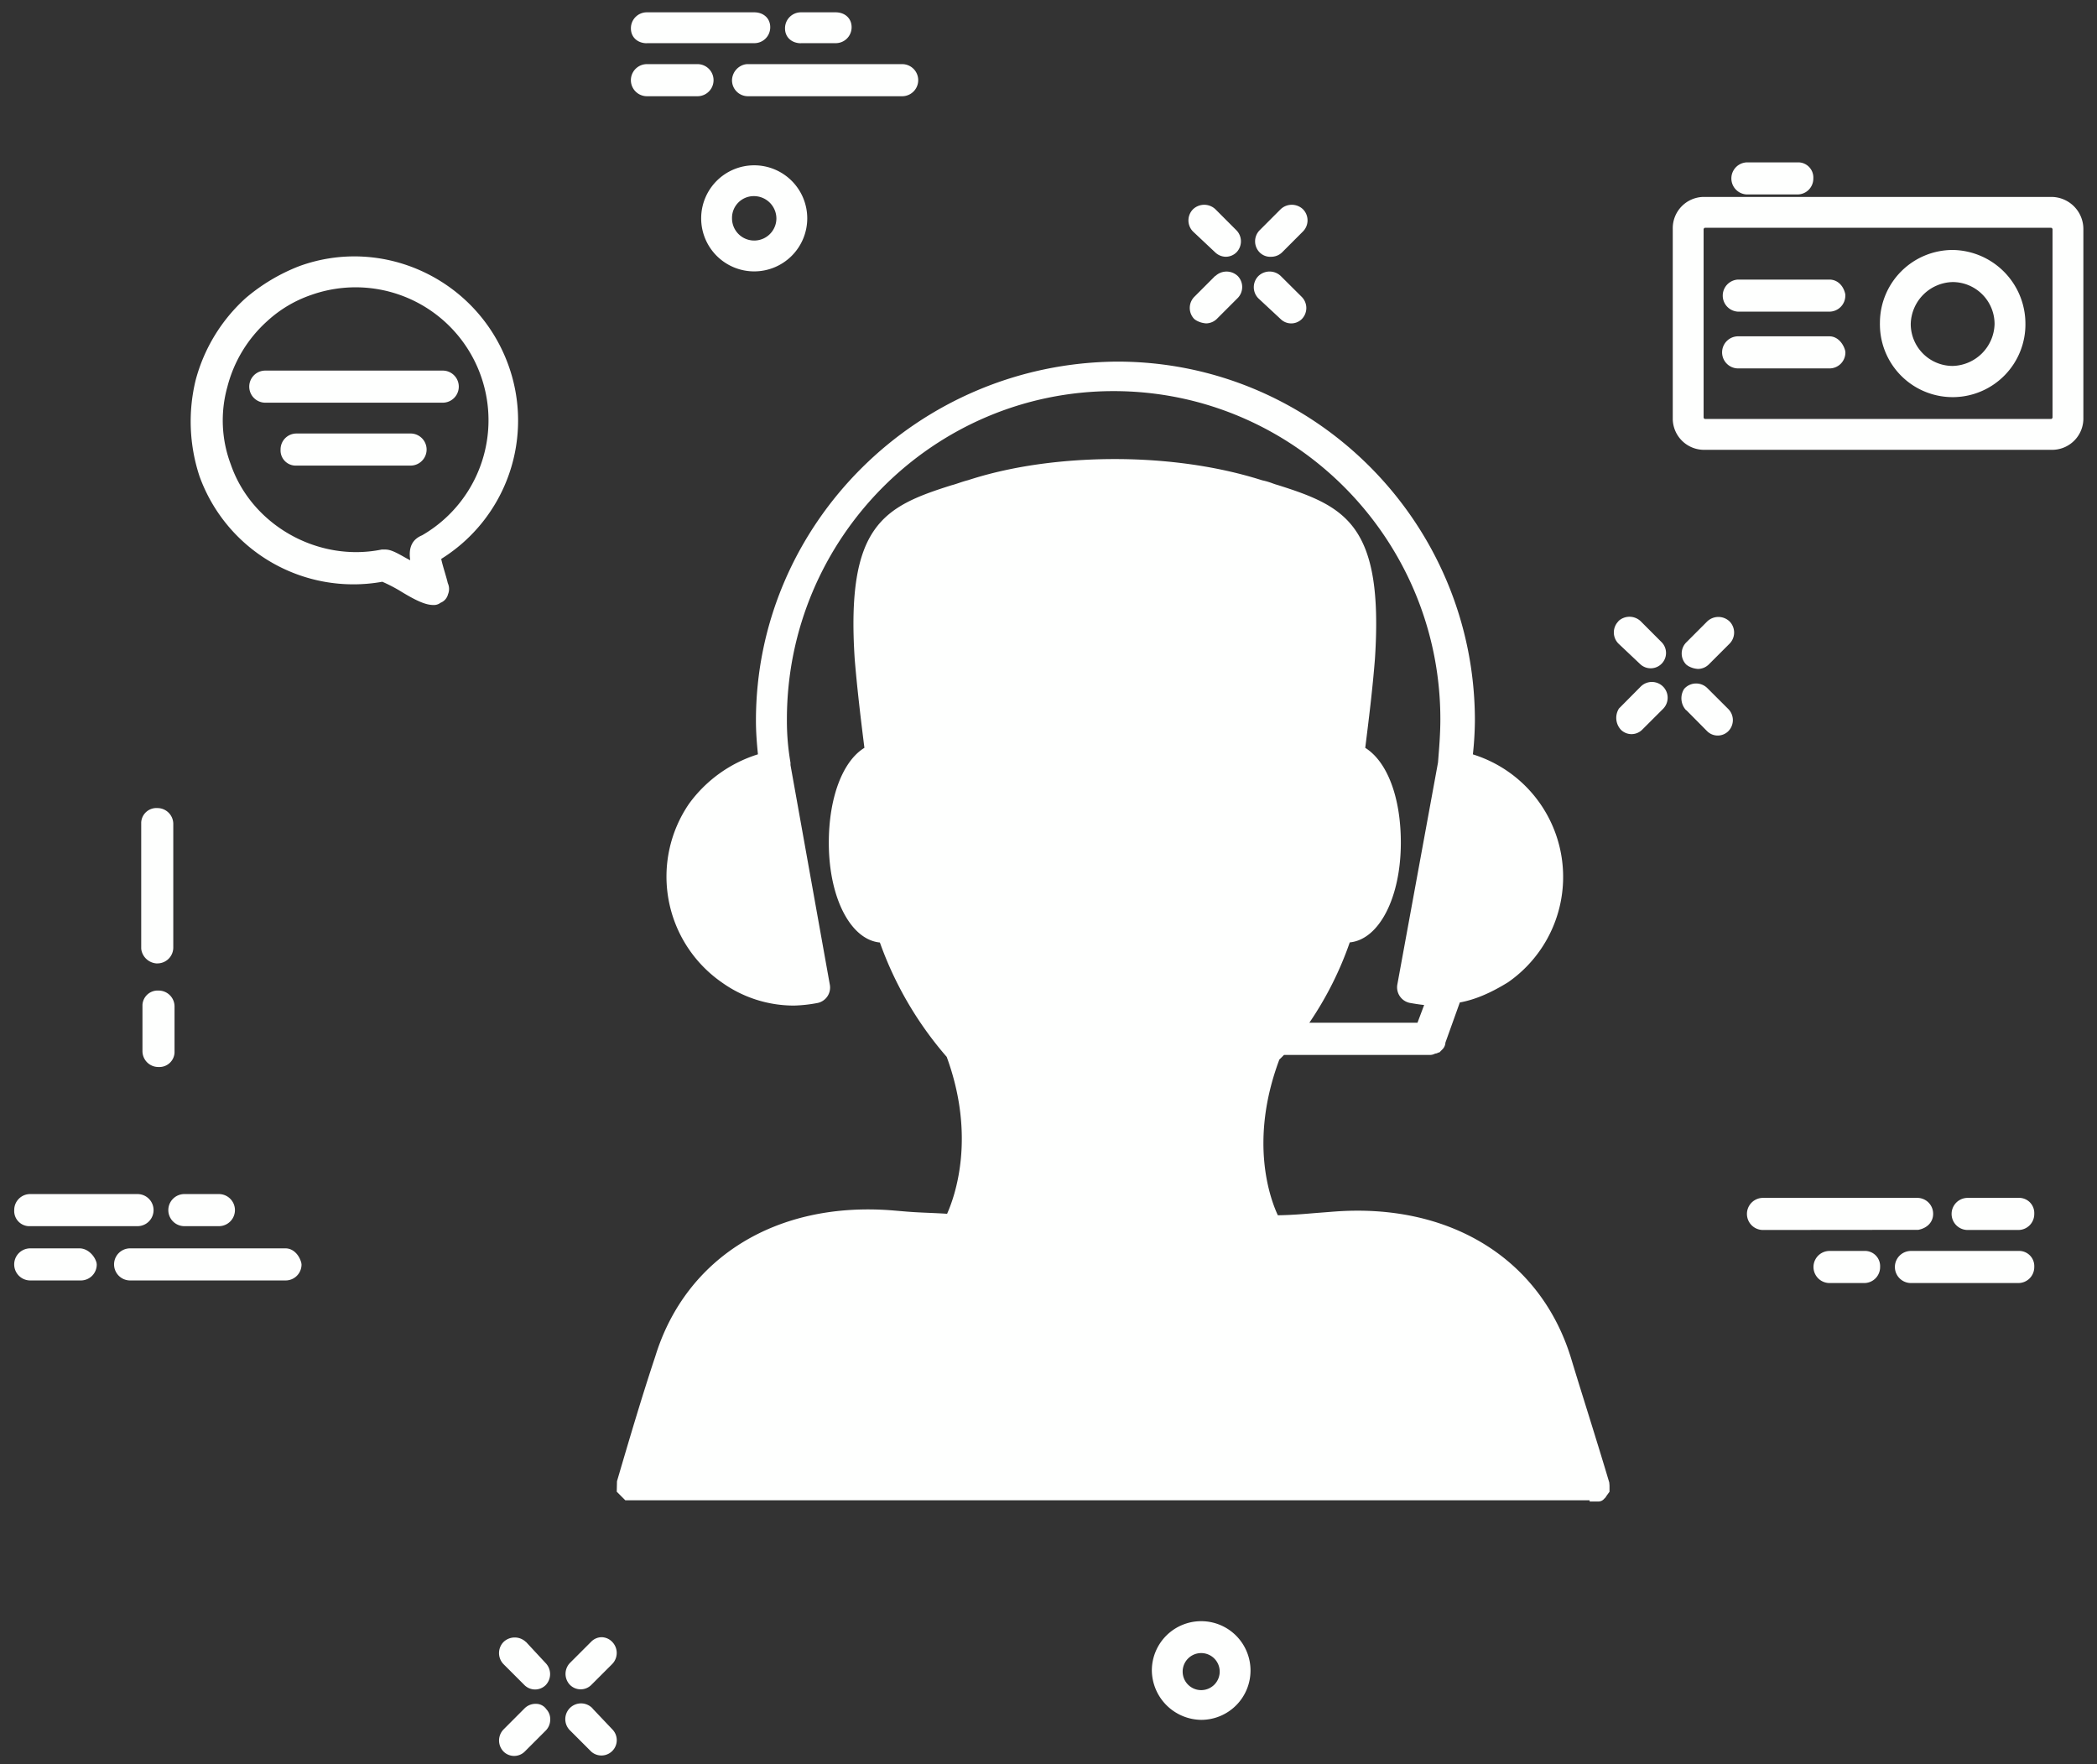 <svg id="Слой_1" data-name="Слой 1" xmlns="http://www.w3.org/2000/svg" viewBox="0 0 737 620">
  <rect x="0" y="0" width="737" height="620" fill="#333333" stroke="none"/>
  <title>call</title>
  <path d="M450.12,112.17a5.3,5.3,0,0,0,7.37,0,5.55,5.55,0,0,0,0-7.84L450.12,97a5.67,5.67,0,0,0-7.83,0,5.56,5.56,0,0,0,0,7.88h0Z" fill="#fefffe"/>
  <path d="M427.12,96.94l-7.36,7.37a5.57,5.57,0,0,0,0,7.84l.56.4a8.06,8.06,0,0,0,3.57,1.1,5.48,5.48,0,0,0,3.7-1.5l7.37-7.37A5.54,5.54,0,0,0,435,97a5.71,5.71,0,0,0-7.84,0" fill="#fefffe"/>
  <path d="M613.9,68.34h17.77a5.57,5.57,0,0,0,5.63-5.51v-.12a5.33,5.33,0,0,0-5-5.64H613.9a5.64,5.64,0,0,0,0,11.27" fill="#fefffe"/>
  <path d="M427.15,88.76a5.52,5.52,0,0,0,3.67,1.48,5.41,5.41,0,0,0,3.69-1.5,5.55,5.55,0,0,0,0-7.84l-7.36-7.37a5.71,5.71,0,0,0-7.84,0,5.56,5.56,0,0,0,0,7.86l0,0Z" fill="#fefffe"/>
  <path d="M261.94,22.61a5.84,5.84,0,0,0-4.67,5.57,5.59,5.59,0,0,0,5.54,5.64h54.26a5.64,5.64,0,0,0,0-11.28h-54.6Z" fill="#fefffe"/>
  <path d="M155.81,130.25H93a5.64,5.64,0,0,0,0,11.27h62.84a5.64,5.64,0,0,0,0-11.27" fill="#fefffe"/>
  <path d="M446.86,90.24a5.49,5.49,0,0,0,3.7-1.51l7.36-7.37a5.54,5.54,0,0,0,0-7.83,5.69,5.69,0,0,0-7.83,0l-7.36,7.37a5.54,5.54,0,0,0,0,7.83,5.28,5.28,0,0,0,4.13,1.51" fill="#fefffe"/>
  <path d="M105.9,443.86c-.61-2.46-2.61-5.12-5.57-5.12H45.73a5.64,5.64,0,0,0,0,11.28h54.6a5.59,5.59,0,0,0,5.64-5.54v-.1Z" fill="#fefffe"/>
  <path d="M227.37,33.82h17.77a5.64,5.64,0,1,0,0-11.28H227.37a5.64,5.64,0,0,0,0,11.28" fill="#fefffe"/>
  <path d="M10.63,430.94h37.7a5.64,5.64,0,1,0,0-11.28H10.63A5.59,5.59,0,0,0,5,425.21v.09a5.34,5.34,0,0,0,5,5.64h.61" fill="#fefffe"/>
  <rect x="275.9" y="4.34" width="23.4" height="10.84" fill="none"/>
  <path d="M281.54,15.17h12.13a5.57,5.57,0,0,0,5.63-5.51V9.54c0-3.06-2.31-5.21-5.63-5.21H281.54a5.59,5.59,0,0,0-5.64,5.54V10c0,3.07,2.32,5.2,5.64,5.2" fill="#fefffe"/>
  <path d="M144.54,152.36h-40.3a5.58,5.58,0,0,0-5.63,5.53V158a5.33,5.33,0,0,0,5,5.63h40.92a5.64,5.64,0,0,0,0-11.27" fill="#fefffe"/>
  <path d="M28,438.74H10.63a5.64,5.64,0,1,0,0,11.28H28.4a5.58,5.58,0,0,0,5.6-5.56v-.08l-.06-.52c-.61-2.47-3.08-5.12-6-5.12" fill="#fefffe"/>
  <rect x="221.74" y="4.34" width="48.97" height="10.84" fill="none"/>
  <path d="M227.37,15.17h37.7a5.57,5.57,0,0,0,5.63-5.51V9.54c0-3.06-2.31-5.21-5.63-5.21h-37.7a5.58,5.58,0,0,0-5.63,5.53V10c0,3.07,2.32,5.2,5.63,5.2" fill="#fefffe"/>
  <path d="M55.7,375a5.34,5.34,0,0,0,5.64-5c0-.21,0-.41,0-.62v-15.6a5.59,5.59,0,0,0-5.54-5.64h-.1a5.34,5.34,0,0,0-5.63,5c0,.2,0,.41,0,.61v15.6A5.58,5.58,0,0,0,55.59,375h.11" fill="#fefffe"/>
  <path d="M64.8,430.94H76.93a5.64,5.64,0,0,0,0-11.28H64.8a5.64,5.64,0,0,0,0,11.28" fill="#fefffe"/>
  <path d="M55.27,338.59a5.58,5.58,0,0,0,5.63-5.53V289.6a5.58,5.58,0,0,0-5.56-5.6h-.07a5.34,5.34,0,0,0-5.64,5c0,.21,0,.41,0,.62v43.79l.07.52a5.84,5.84,0,0,0,5.57,4.68" fill="#fefffe"/>
  <path d="M265.07,95.38a18.64,18.64,0,1,1,18.64-18.64A18.65,18.65,0,0,1,265.07,95.38Zm-7.8-18.64a7.8,7.8,0,0,0,15.6,0,7.9,7.9,0,0,0-7.8-7.81,7.64,7.64,0,0,0-7.8,7.48v.33Z" fill="#fefffe"/>
  <path d="M679.41,426.64A5.57,5.57,0,0,0,673.9,421H619.61a5.64,5.64,0,1,0,0,11.28l54.6-.05c3.21-.64,5.2-2.79,5.2-5.6" fill="#fefffe"/>
  <path d="M593.22,234a7.77,7.77,0,0,0,3.57,1.1,5.49,5.49,0,0,0,3.7-1.51l7.36-7.36a5.57,5.57,0,0,0,0-7.84,5.69,5.69,0,0,0-7.83,0l-7.36,7.37a5.54,5.54,0,0,0,0,7.83Z" fill="#fefffe"/>
  <path d="M709.31,439.65h-37.7a5.64,5.64,0,1,0,0,11.28h37.7a5.59,5.59,0,0,0,5.64-5.54v-.1a5.34,5.34,0,0,0-5-5.64h-.62" fill="#fefffe"/>
  <path d="M592.66,249.59,600,257a5.29,5.29,0,0,0,7.4,0,5.54,5.54,0,0,0,0-7.83L600,241.79a5.6,5.6,0,0,0-7.92.13l-.18.2a6.14,6.14,0,0,0,.71,7.51" fill="#fefffe"/>
  <path d="M709.31,421H691.54a5.64,5.64,0,0,0,0,11.28h17.77a5.59,5.59,0,0,0,5.64-5.54v-.1a5.34,5.34,0,0,0-5-5.64h-.62" fill="#fefffe"/>
  <path d="M660.71,113.43a25.61,25.61,0,0,1,25.57-25.58,25.92,25.92,0,0,1,25.56,25.58,25.57,25.57,0,1,1-51.13,1C660.7,114.1,660.7,113.77,660.71,113.43Zm25.57,15.18A15.12,15.12,0,0,0,701,113.87a14.76,14.76,0,0,0-14.72-14.74,15.11,15.11,0,0,0-14.74,14.74A14.75,14.75,0,0,0,686.28,128.61Z" fill="#fefffe"/>
  <rect x="587.9" y="69.21" width="144.3" height="88.88" fill="none"/>
  <path d="M599.17,69.21H720.94a11.29,11.29,0,0,1,11.27,11.27v66.34a11,11,0,0,1-10.72,11.27H599.17a11,11,0,0,1-11.27-10.72V80.48a11,11,0,0,1,10.72-11.27Zm122.2,77.59V80.48a.79.79,0,0,0-.45-.43H599.17a.79.79,0,0,0-.43.45v66.32a.76.76,0,0,0,.45.43H720.94a.79.79,0,0,0,.43-.45Z" fill="#fefffe"/>
  <path d="M610.87,109.53h32.07a5.63,5.63,0,0,0,5.61-5.65c0-.14,0-.27,0-.41-.64-3.16-2.83-5.21-5.59-5.21H610.87a5.64,5.64,0,0,0,0,11.27" fill="#fefffe"/>
  <path d="M642.94,118.2H610.88a5.64,5.64,0,1,0,0,11.28h32.06a5.58,5.58,0,0,0,5.63-5.53v-.11l-.06-.53c-.61-2.46-2.62-5.11-5.57-5.11" fill="#fefffe"/>
  <path d="M576.62,241.32,569,249a6.15,6.15,0,0,0,.71,7.51,5.3,5.3,0,0,0,7.39,0l7.38-7.37a5.54,5.54,0,0,0-7.84-7.84h0" fill="#fefffe"/>
  <path d="M184.86,577.06h-.05a5.68,5.68,0,0,0-7.82,0,5.59,5.59,0,0,0,0,7.84l7.37,7.37a5.3,5.3,0,0,0,7.39,0,5.58,5.58,0,0,0,0-7.79Z" fill="#fefffe"/>
  <rect x="175.38" y="598.81" width="17.98" height="18.32" fill="none"/>
  <path d="M188.72,598.84a5.47,5.47,0,0,0-4.37,1.58L177,607.79a5.58,5.58,0,0,0,0,7.83,5.29,5.29,0,0,0,7.4,0l7.37-7.37a5.49,5.49,0,0,0,1.61-3.92,5.07,5.07,0,0,0-1.34-3.59,4.44,4.44,0,0,0-3.3-1.91" fill="#fefffe"/>
  <rect x="198.78" y="598.8" width="17.98" height="18.33" fill="none"/>
  <path d="M208.26,600.47v-.05a5.54,5.54,0,1,0-7.82,7.84l7.36,7.36a5.39,5.39,0,0,0,7.45-7.78Z" fill="#fefffe"/>
  <path d="M561.69,527.71h-3v-.44H219.76l-3-3,.08-3.67c4.26-14.5,8.67-29.5,13.46-43.88,10.7-34.77,42.6-54.53,83.25-51.33l5.22.44c2.61.21,5.12.32,7.68.43,2.07.09,4.18.18,6.41.33,2.82-6.31,10.15-27.09-.13-55.14a125.41,125.41,0,0,1-23.49-40.2c-10.31-1-17.95-15.74-17.95-35.07,0-15.85,4.87-28.68,12.51-33.35-1.17-9.32-2.51-20.37-3.4-31.07-3.12-47.17,10.2-53.71,34-61.21.94-.24,1.86-.55,2.77-.86s2.07-.68,3-.91c18.83-6.14,38.5-7.44,51.66-7.44,12.92,0,32.39,1.3,51.79,7.47a24.43,24.43,0,0,1,3.46,1c.66.25,1.32.47,2,.66,23.94,7.54,37.25,14.08,34.14,61.21-.85,10.7-2.14,21.09-3.4,31.15,7.75,4.86,12.51,17.42,12.51,33.31,0,19.33-7.64,34.07-17.95,35.07a120,120,0,0,1-14.2,28.23h38l2.34-6.23c-1.71-.17-3.39-.45-5-.73a5.59,5.59,0,0,1-4.4-6.57h0L505.39,268c.39-4.78.83-10.06.83-15.21,0-63.6-51.51-115.33-114.83-115.33S276.56,189.23,276.56,252.83a86.29,86.29,0,0,0,1.26,15.22v.82l13.83,77.22a5.54,5.54,0,0,1-4.21,6.39,50.58,50.58,0,0,1-8.32.93,43.51,43.51,0,0,1-25.52-8.2,45.28,45.28,0,0,1-11.37-62.82,47.37,47.37,0,0,1,24.15-17.28c-.37-3.76-.7-7.65-.7-11.85,0-69.13,56.95-125.73,127-126.17,69.3,0,125.68,56.6,125.68,126.17a117.59,117.59,0,0,1-.71,11.87A45.09,45.09,0,0,1,530,345.23c-6.26,3.86-11.66,6.12-16.94,7.09L508,366.42a3.61,3.61,0,0,1-1.08,2.41l-1.06,1.06h-.31a2.39,2.39,0,0,1-1.18.41,3.85,3.85,0,0,1-2,.46h-51.1l-1.64,1.63c-10.86,29-3,49.41-.53,54.72,4.66-.06,8.8-.41,13.17-.78l6.57-.51c40.67-3.11,72.56,16.57,83.27,51.39,1.77,5.84,3.61,11.76,5.47,17.71,2.69,8.65,5.41,17.38,8,26.1l.09,1.05v2.2l-1.12,1.55a2.54,2.54,0,0,1-.71.88A2.64,2.64,0,0,1,561.69,527.71Z" fill="#fefffe"/>
  <path d="M568.82,218.34a5.56,5.56,0,0,0,0,7.86l0,0,7.76,7.33a5.39,5.39,0,0,0,7.39-7.84l-7.36-7.37h0a5.71,5.71,0,0,0-7.84,0" fill="#fefffe"/>
  <path d="M140.37,207.53a56.48,56.48,0,0,0-6-3.07,57.49,57.49,0,0,1-64.25-37.07,61.37,61.37,0,0,1-1.37-33.74,59.39,59.39,0,0,1,17.57-28.86A65.42,65.42,0,0,1,105.2,93.53c29.63-10.78,62.57,4.78,73.43,34.67a57.28,57.28,0,0,1-23.56,68.23c.26,1.34.83,3.25,1.31,4.88.37,1.26.74,2.51,1,3.64a4.9,4.9,0,0,1,.08,3.9,4.33,4.33,0,0,1-2.64,3,3.8,3.8,0,0,1-2.52.78C149.64,212.62,146.4,211.25,140.37,207.53Zm3.81-10.62c-.67-4.54.69-7.33,4.17-8.78a46.71,46.71,0,0,0-39-84.46A43.77,43.77,0,0,0,94,112.78,46.62,46.62,0,0,0,79.9,136a43.73,43.73,0,0,0,1.23,27.27c7.38,21.33,30.65,34.42,53,29.87h1.3c1.89,0,3.78,1,7.54,3.14Z" fill="#fefffe"/>
  <path d="M655.15,439.65H643a5.64,5.64,0,1,0,0,11.28h12.14a5.58,5.58,0,0,0,5.63-5.53v-.11a5.34,5.34,0,0,0-5-5.64h-.61" fill="#fefffe"/>
  <path d="M404.82,587.1a17.34,17.34,0,1,1,17.33,17.35h0A17.58,17.58,0,0,1,404.82,587.1Zm17.33,6.9a6.51,6.51,0,1,0-6.5-6.52v0A6.51,6.51,0,0,0,422.15,594Z" fill="#fefffe"/>
  <path d="M211.45,575.4h0a5.23,5.23,0,0,0-3.7,1.61l-7.37,7.37a5.55,5.55,0,0,0,0,7.84,5.3,5.3,0,0,0,7.39,0l7.37-7.37a5.57,5.57,0,0,0,0-7.83,5.28,5.28,0,0,0-3.7-1.62" fill="#fefffe"/>
</svg>
